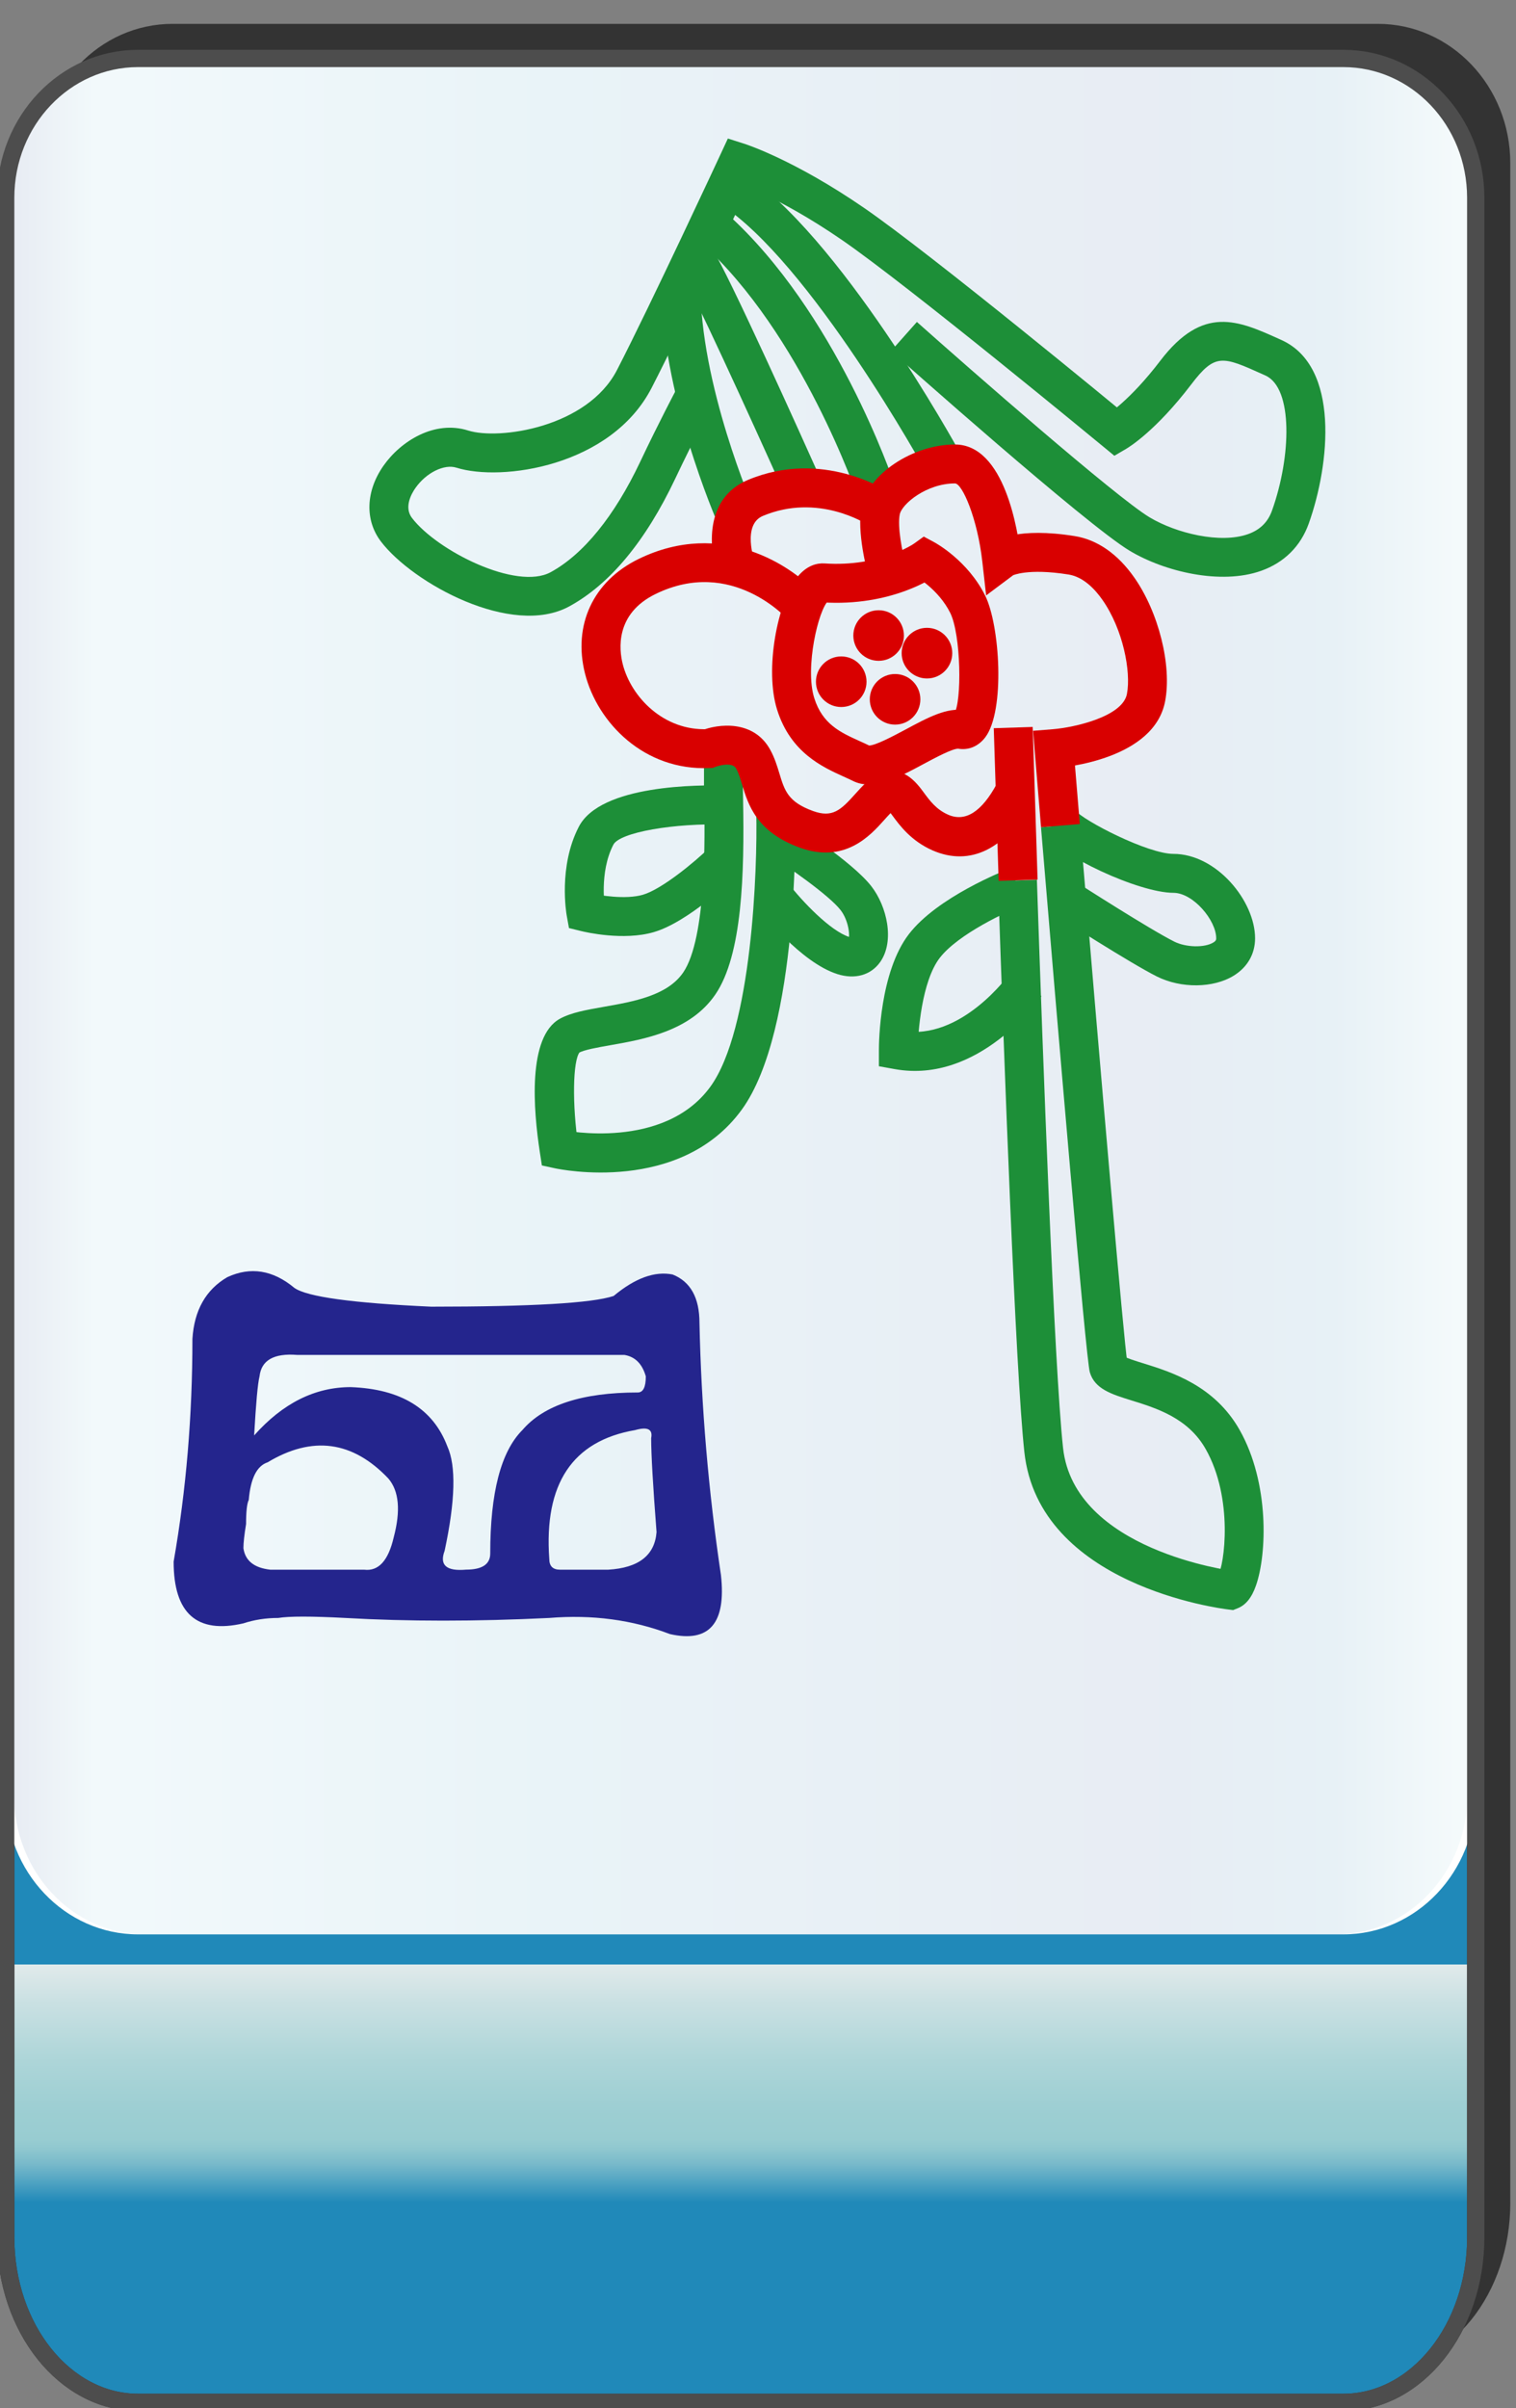<?xml version="1.0" encoding="utf-8"?>
<!-- Generator: Adobe Illustrator 12.0.0, SVG Export Plug-In . SVG Version: 6.00 Build 51448)  -->
<!DOCTYPE svg PUBLIC "-//W3C//DTD SVG 1.1//EN" "http://www.w3.org/Graphics/SVG/1.1/DTD/svg11.dtd">
<svg  version="1.1"
	 xmlns:x="http://ns.adobe.com/Extensibility/1.0/" xmlns:i="http://ns.adobe.com/AdobeIllustrator/10.0/" xmlns:graph="http://ns.adobe.com/Graphs/1.0/" i:viewOrigin="-0.3193 135.7061" i:rulerOrigin="0 0" i:pageBounds="0 136 85 0"
	 xmlns="http://www.w3.org/2000/svg" xmlns:xlink="http://www.w3.org/1999/xlink" xmlns:a="http://ns.adobe.com/AdobeSVGViewerExtensions/3.0/"
	 width="85.678" height="136.025" viewBox="0 0 85.678 136.025" overflow="visible" enable-background="new 0 0 85.678 136.025"
	 xml:space="preserve">
<rect x="0" y="0" width="85.678" height="136.025" fill="#808080" stroke="none"/>
<g id="图层_1" i:knockout="Off" i:layer="yes" i:dimmedPercent="50" i:rgbTrio="#4F008000FFFF">
	<g i:knockout="Off">
		<path fill="#333333" d="M2.274,99.465v24.962c0,5.149,3.353,9.325,7.481,9.325h68.118c4.133,0,7.484-4.176,7.484-9.325h-0.002
			V9.216c0-4.344-3.352-7.869-7.482-7.869H9.756c-4.131,0-7.481,3.525-7.481,7.869H2.272v90.228
			C2.272,99.45,2.274,99.458,2.274,99.465z"/>
		
			<linearGradient id="XMLID_3_" gradientUnits="userSpaceOnUse" x1="-22.991" y1="22.718" x2="-22.991" y2="148.285" gradientTransform="matrix(1 0 0 -1 64.853 158.424)">
			<stop  offset="0.09" style="stop-color:#2089B9"/>
			<stop  offset="0.099" style="stop-color:#4FA3C2"/>
			<stop  offset="0.107" style="stop-color:#77B9CA"/>
			<stop  offset="0.114" style="stop-color:#8FC7CF"/>
			<stop  offset="0.118" style="stop-color:#98CCD1"/>
			<stop  offset="0.134" style="stop-color:#9ECFD3"/>
			<stop  offset="0.156" style="stop-color:#AFD6D9"/>
			<stop  offset="0.181" style="stop-color:#CBE1E3"/>
			<stop  offset="0.197" style="stop-color:#E1EAEB"/>
			<a:midPointStop  offset="0.09" style="stop-color:#2089B9"/>
			<a:midPointStop  offset="0.5" style="stop-color:#2089B9"/>
			<a:midPointStop  offset="0.099" style="stop-color:#4FA3C2"/>
			<a:midPointStop  offset="0.5" style="stop-color:#4FA3C2"/>
			<a:midPointStop  offset="0.107" style="stop-color:#77B9CA"/>
			<a:midPointStop  offset="0.5" style="stop-color:#77B9CA"/>
			<a:midPointStop  offset="0.114" style="stop-color:#8FC7CF"/>
			<a:midPointStop  offset="0.5" style="stop-color:#8FC7CF"/>
			<a:midPointStop  offset="0.118" style="stop-color:#98CCD1"/>
			<a:midPointStop  offset="0.5" style="stop-color:#98CCD1"/>
			<a:midPointStop  offset="0.134" style="stop-color:#9ECFD3"/>
			<a:midPointStop  offset="0.5" style="stop-color:#9ECFD3"/>
			<a:midPointStop  offset="0.156" style="stop-color:#AFD6D9"/>
			<a:midPointStop  offset="0.5" style="stop-color:#AFD6D9"/>
			<a:midPointStop  offset="0.181" style="stop-color:#CBE1E3"/>
			<a:midPointStop  offset="0.5" style="stop-color:#CBE1E3"/>
			<a:midPointStop  offset="0.197" style="stop-color:#E1EAEB"/>
		</linearGradient>
		<path fill="url(#XMLID_3_)" d="M83.405,126.381c0,5.15-3.352,9.325-7.48,9.325H7.804c-4.131,0-7.482-4.177-7.482-9.325V19.465
			c0-5.148,3.354-9.326,7.482-9.326h68.117c4.133,0,7.482,4.176,7.482,9.326v106.916H83.405z"/>
		<path fill="none" stroke="#333333" stroke-width="0.977" d="M83.405,126.381c0,5.15-3.352,9.325-7.48,9.325H7.804
			c-4.131,0-7.482-4.177-7.482-9.325V19.465c0-5.148,3.354-9.326,7.482-9.326h68.117c4.133,0,7.482,4.176,7.482,9.326v106.916
			H83.405z"/>
		<path fill="#FFFFFF" d="M0.32,11.17c0-4.344,3.354-7.869,7.482-7.869h68.118c4.133,0,7.482,3.523,7.482,7.869v90.229
			c0,4.346-3.352,7.869-7.482,7.869H7.802c-4.131,0-7.482-3.523-7.482-7.87L0.32,11.17L0.32,11.17z"/>
		
			<linearGradient id="XMLID_4_" gradientUnits="userSpaceOnUse" x1="3.702" y1="54.94" x2="85.847" y2="54.94" gradientTransform="matrix(-1 0 0 1 86.637 1.345)">
			<stop  offset="0" style="stop-color:#A2D8E0"/>
			<stop  offset="0.09" style="stop-color:#1878AD"/>
			<stop  offset="0.213" style="stop-color:#194D91"/>
			<stop  offset="0.64" style="stop-color:#2B90BD"/>
			<stop  offset="0.944" style="stop-color:#82CBDE"/>
			<stop  offset="1" style="stop-color:#1A478D"/>
			<a:midPointStop  offset="0" style="stop-color:#A2D8E0"/>
			<a:midPointStop  offset="0.5" style="stop-color:#A2D8E0"/>
			<a:midPointStop  offset="0.09" style="stop-color:#1878AD"/>
			<a:midPointStop  offset="0.5" style="stop-color:#1878AD"/>
			<a:midPointStop  offset="0.213" style="stop-color:#194D91"/>
			<a:midPointStop  offset="0.5" style="stop-color:#194D91"/>
			<a:midPointStop  offset="0.64" style="stop-color:#2B90BD"/>
			<a:midPointStop  offset="0.5" style="stop-color:#2B90BD"/>
			<a:midPointStop  offset="0.944" style="stop-color:#82CBDE"/>
			<a:midPointStop  offset="0.5" style="stop-color:#82CBDE"/>
			<a:midPointStop  offset="1" style="stop-color:#1A478D"/>
		</linearGradient>
		<path i:isolated="yes" i:knockout="Off" opacity="0.1" fill="url(#XMLID_4_)" enable-background="new    " d="M0.79,11.17
			c0-4.344,3.313-7.869,7.397-7.869h67.347c4.086,0,7.4,3.523,7.4,7.869v90.229c0,4.346-3.314,7.869-7.4,7.869H8.188
			c-4.084,0-7.397-3.523-7.397-7.87V11.17L0.79,11.17z"/>
		<path fill="none" stroke="#4D4D4D" stroke-width="0.977" d="M0.32,101.419v24.962c0,5.148,3.353,9.325,7.482,9.325h68.12
			c4.131,0,7.48-4.175,7.48-9.325V11.171c0-4.346-3.352-7.869-7.482-7.869H7.803c-4.13,0-7.482,3.525-7.482,7.869l-0.001,90.228
			C0.319,101.404,0.32,101.411,0.32,101.419z"/>
	</g>
	<path fill="#1D8F38" d="M58.601,49.699c0.338,10.018,0.979,27.508,1.478,32.088c0.629,5.793,9.506,6.938,9.596,6.95l-0.541,0.069
		c-0.182,0.074-0.286,0.188-0.309,0.227c0.381-0.602,0.892-4.393-0.682-7.173c-0.99-1.758-2.773-2.312-4.209-2.757
		c-1.111-0.345-2.07-0.643-2.343-1.592c-0.223-0.775-1.823-19.619-2.758-30.781l2.191-0.184c1.172,13.983,2.514,29.465,2.682,30.36
		c-0.049-0.167-0.145-0.266-0.176-0.288c0.135,0.098,0.666,0.263,1.056,0.384c1.614,0.501,4.051,1.257,5.473,3.773
		c1.688,2.983,1.548,7.01,0.923,8.79c-0.237,0.679-0.575,1.099-1.028,1.279l-0.262,0.105l-0.279-0.034
		c-0.438-0.052-10.705-1.365-11.521-8.896c-0.505-4.649-1.147-22.203-1.487-32.25L58.601,49.699z"/>
	<path fill="#1D8F38" d="M60.899,49.875c0.039,0.025,4.071,2.617,5.469,3.316c0.66,0.33,1.711,0.353,2.205,0.048
		c0.162-0.099,0.162-0.17,0.162-0.238c0-1.013-1.301-2.568-2.42-2.568c-1.949,0-6.494-2.112-7.367-3.424l1.818-1.234
		c0.473,0.588,4.102,2.459,5.549,2.459c2.442,0,4.617,2.666,4.617,4.768c0,0.88-0.428,1.63-1.204,2.109
		c-1.151,0.712-2.979,0.733-4.347,0.048c-1.502-0.751-5.507-3.325-5.677-3.434L60.899,49.875z"/>
	<polygon fill="#B3D495" points="41.814,52.727 41.813,52.727 41.813,52.726 	"/>
	<g i:knockout="Off">
		<path fill="#24258D" d="M37.86,92.305c-2.123-0.808-4.396-1.11-6.821-0.91c-4.145,0.202-7.985,0.202-11.523,0
			c-1.92-0.102-3.184-0.102-3.79,0c-0.707,0-1.365,0.104-1.971,0.305c-2.628,0.606-3.942-0.557-3.942-3.486
			c0.708-4.043,1.062-8.238,1.062-12.584c0.102-1.617,0.759-2.779,1.972-3.487c1.313-0.605,2.576-0.403,3.789,0.606
			c0.709,0.506,3.285,0.86,7.732,1.062c5.66,0,9.098-0.2,10.311-0.604c1.213-1.011,2.324-1.415,3.335-1.213
			c1.011,0.403,1.517,1.313,1.517,2.729c0.102,4.75,0.506,9.501,1.214,14.252C41.047,91.699,40.086,92.811,37.86,92.305z
			 M31.043,88.061c0,0.404,0.201,0.607,0.604,0.607c0.708,0,1.617,0,2.729,0c1.717-0.102,2.627-0.81,2.729-2.123
			c-0.203-2.628-0.304-4.396-0.304-5.307c0.101-0.506-0.202-0.656-0.909-0.455C32.354,81.391,30.737,83.816,31.043,88.061z
			 M25.279,81.693c0.507,1.109,0.455,3.082-0.151,5.91c-0.304,0.81,0.102,1.162,1.213,1.062c0.91,0,1.365-0.304,1.365-0.91
			c0-3.437,0.605-5.762,1.818-6.975c1.213-1.414,3.387-2.122,6.52-2.122c0.305,0,0.455-0.305,0.455-0.909
			c-0.201-0.709-0.606-1.113-1.213-1.213c-5.861,0-12.027,0-18.496,0c-1.314-0.103-2.021,0.303-2.123,1.213
			c-0.102,0.404-0.201,1.516-0.304,3.335c1.617-1.819,3.438-2.729,5.458-2.729C22.651,78.459,24.471,79.57,25.279,81.693z
			 M14.059,84.726c-0.101,0.202-0.152,0.657-0.152,1.364c-0.1,0.606-0.15,1.062-0.15,1.365c0.101,0.707,0.606,1.111,1.517,1.213
			c1.618,0,3.387,0,5.307,0c0.809,0.1,1.363-0.506,1.668-1.82c0.403-1.516,0.303-2.628-0.305-3.335
			c-2.021-2.123-4.295-2.427-6.821-0.909C14.515,82.805,14.161,83.513,14.059,84.726z"/>
	</g>
	<path fill="#1D8F38" d="M58.858,56.273c-0.144,0.203-3.539,4.967-8.281,4.12l-0.905-0.163v-0.921c0-0.443,0.047-4.396,1.692-6.539
		c1.609-2.091,5.336-3.569,5.756-3.73l0.791,2.053c-0.981,0.379-3.758,1.662-4.803,3.019c-1.011,1.315-1.236,4.199-1.238,5.198
		l-0.905-1.083c3.354,0.598,6.065-3.18,6.092-3.218l-0.001,0.002L58.858,56.273z"/>
	<path fill="#1D8F38" d="M44.938,45.812c0.012,0.503,0.258,12.377-3.02,16.875c-3.479,4.772-10.267,3.369-10.555,3.307l-0.738-0.16
		l-0.115-0.748c-0.367-2.381-0.707-6.527,1.133-7.539c0.636-0.35,1.489-0.499,2.477-0.673c1.685-0.296,3.595-0.631,4.49-1.938
		c1.334-1.944,1.224-7.808,1.187-9.735c-0.006-0.306-0.01-0.549-0.01-0.73v-2.304h2.198v2.304c0,0.16,0.005,0.393,0.011,0.688
		c0.08,4.201-0.043,8.795-1.57,11.021c-1.418,2.069-4.024,2.526-5.926,2.86c-0.728,0.128-1.48,0.26-1.795,0.434
		c0.041-0.023,0.06-0.044,0.061-0.044c-0.397,0.458-0.436,2.995-0.08,5.321l-0.856-0.909c0.056,0.013,5.684,1.155,8.313-2.451
		c2.357-3.234,2.674-12.304,2.597-15.526l0,0L44.938,45.812z"/>
	<path fill="#1D8F38" d="M41.067,46.578c-2.991-0.098-6.044,0.443-6.402,1.136c-0.816,1.573-0.475,3.599-0.471,3.617l-0.821-0.872
		c0.492,0.119,1.986,0.367,2.96,0.084c1.062-0.311,2.89-1.813,3.79-2.686h-0.001l1.532,1.578c-0.277,0.27-2.771,2.656-4.706,3.219
		c-1.714,0.5-3.859,0-4.1-0.059l-0.692-0.17l-0.127-0.702c-0.02-0.112-0.484-2.772,0.683-5.022c1.231-2.377,6.764-2.378,8.43-2.322
		L41.067,46.578z"/>
	<path fill="#1D8F38" d="M44.569,49.92c0.756,0.982,2.354,2.666,3.424,3.007c0.103,0.033,0.148,0.032,0.148,0.032
		c-0.062,0.002-0.17,0.068-0.197,0.125c0.114-0.222,0.008-1.102-0.437-1.675c-0.647-0.832-2.954-2.449-4.256-3.272l0,0l1.176-1.859
		c0.378,0.239,3.722,2.375,4.816,3.782c0.886,1.138,1.33,3.096,0.506,4.275c-0.524,0.75-1.432,1.007-2.43,0.688
		c-2.067-0.661-4.255-3.446-4.498-3.761L44.569,49.92z"/>
	<path fill="#1D8F38" d="M44.325,27.857c-1.979-4.417-5.323-11.721-5.871-12.513l1.809-1.252c0.827,1.192,5.202,10.927,6.07,12.866
		L44.325,27.857z"/>
	<path fill="#1D8F38" d="M40.603,29.652c-0.134-0.304-3.274-7.518-3.213-13.684l2.199,0.021c-0.058,5.686,2.996,12.707,3.027,12.777
		l0,0L40.603,29.652z"/>
	<path fill="#1D8F38" d="M48.485,28.117c-0.029-0.093-3.164-9.274-8.873-14.412l1.472-1.635c6.145,5.531,9.354,14.949,9.486,15.347
		L48.485,28.117z"/>
	<path fill="#1D8F38" d="M51.819,18.186c3.016,2.684,11.258,9.901,13.153,11.038c1.509,0.904,4.006,1.505,5.57,0.945
		c0.673-0.241,1.115-0.677,1.348-1.331c1.086-3.039,1.198-6.919-0.375-7.627l-0.128-0.058c-2.295-1.033-2.709-1.219-4.064,0.562
		c-1.996,2.618-3.516,3.545-3.683,3.643l-0.661,0.387l-0.593-0.489c-0.11-0.091-11.047-9.118-14.803-11.701
		c-3.633-2.499-6.168-3.331-6.191-3.339l1.332-0.584c-0.04,0.085-3.992,8.583-5.899,12.281c-2.292,4.442-8.487,5.306-11.029,4.505
		c-0.693-0.22-1.713,0.285-2.318,1.149c-0.215,0.305-0.662,1.082-0.194,1.692c1.419,1.856,5.913,4.112,7.838,3.062
		c1.856-1.013,3.604-3.166,5.054-6.225c1.079-2.277,2.023-4.053,2.062-4.127l1.941,1.035c-0.01,0.017-0.961,1.806-2.017,4.033
		c-1.675,3.532-3.688,5.959-5.987,7.215c-3.254,1.774-8.848-1.312-10.641-3.657c-0.924-1.207-0.869-2.853,0.143-4.293
		c0.967-1.378,2.875-2.586,4.781-1.983c1.748,0.55,6.735-0.169,8.412-3.417c1.887-3.657,5.819-12.114,5.858-12.199l0.408-0.878
		l0.924,0.294c0.114,0.036,2.842,0.92,6.77,3.622c3.836,2.637,14.506,11.444,14.957,11.818l-1.262-0.099
		c0.014-0.008,1.314-0.807,3.047-3.079c2.416-3.172,4.41-2.274,6.719-1.234l0.128,0.058c3.317,1.492,2.741,7.021,1.545,10.373
		c-0.457,1.277-1.384,2.198-2.679,2.662c-2.285,0.817-5.474,0.051-7.442-1.13c-2.461-1.475-13.037-10.882-13.484-11.282
		L51.819,18.186z"/>
	<path fill="#1D8F38" d="M52.344,26.676c-0.064-0.119-6.586-11.942-11.684-15.17l1.178-1.859
		c5.575,3.532,12.159,15.465,12.438,15.972L52.344,26.676z"/>
	<g i:knockout="Off">
		<path fill="#D90000" d="M49.227,29.744c0,0-0.094-0.039-0.099-0.042l-0.084-0.056c-0.115-0.074-2.823-1.806-5.93-0.503
			c-1.186,0.497-0.477,2.552-0.469,2.573l-0.002-0.005l-2.068,0.75c-0.505-1.394-0.801-4.305,1.689-5.348
			c4.216-1.769,7.843,0.597,7.995,0.699L49.227,29.744z"/>
	</g>
	<g i:knockout="Off">
		<path fill="#D90000" d="M46.601,31.827c-0.405-0.026-1.006,0.09-1.562,0.797c-1.092,1.394-1.839,5.191-1.118,7.473
			c0.762,2.416,2.563,3.231,3.755,3.77c0.188,0.085,0.365,0.165,0.521,0.243c1.15,0.575,2.539-0.17,4.01-0.958
			c0.605-0.325,1.619-0.87,1.949-0.86c-0.002,0-0.009,0-0.022-0.003c0.599,0.109,1.164-0.127,1.555-0.648
			c1.126-1.501,0.822-6.332-0.016-8.006c-0.982-1.97-2.785-2.957-2.86-2.998l-0.606-0.326l-0.56,0.403
			C51.632,30.723,49.721,32.036,46.601,31.827z M51.766,32.574l-0.005-0.003c0.013,0.007,1.275,0.716,1.941,2.047
			c0.612,1.223,0.67,5.032,0.22,5.706c0.063-0.093,0.312-0.252,0.604-0.199c-0.994-0.181-2.091,0.407-3.359,1.089
			c-0.646,0.345-1.728,0.925-2.078,0.898c0,0,0.037,0.003,0.092,0.03c-0.192-0.096-0.399-0.189-0.598-0.279
			c-1.08-0.489-2.098-0.949-2.564-2.428c-0.542-1.718,0.236-5.014,0.798-5.503c-0.031,0.028-0.164,0.104-0.357,0.091
			c3.951,0.264,6.375-1.453,6.479-1.526L51.766,32.574z"/>
	</g>
	<g i:knockout="Off">
		<path fill="#D90000" d="M44.616,35.088c-0.129-0.15-3.256-3.638-7.567-1.534c-2.297,1.122-2.062,3.146-1.854,3.964
			c0.475,1.861,2.318,3.779,4.803,3.67l-0.359,0.077c0.937-0.375,2.955-0.628,3.894,1.094c0.25,0.456,0.391,0.924,0.516,1.335
			c0.293,0.967,0.486,1.605,1.896,2.118c1.102,0.401,1.573-0.052,2.383-0.955c0.385-0.429,0.781-0.873,1.312-1.12
			c1.349-0.626,2.169,0.49,2.564,1.026c0.351,0.475,0.713,0.966,1.385,1.26c0.971,0.425,1.898-0.167,2.755-1.76l1.938,1.043
			c-1.433,2.659-3.463,3.655-5.574,2.732c-1.211-0.531-1.85-1.397-2.273-1.97c-0.106-0.146-0.256-0.347-0.317-0.399
			c0.102,0.084,0.334,0.117,0.453,0.062c-0.123,0.058-0.412,0.379-0.603,0.593c-0.776,0.868-2.223,2.483-4.774,1.556
			c-2.444-0.89-2.908-2.427-3.25-3.549c-0.107-0.356-0.199-0.661-0.341-0.919c-0.233-0.428-1.144-0.105-1.145-0.104l-0.174,0.069
			l-0.188,0.008c-3.684,0.163-6.326-2.554-7.031-5.325c-0.699-2.747,0.458-5.231,3.021-6.482c4.684-2.287,8.718,0.354,10.196,2.071
			L44.616,35.088z"/>
	</g>
	<g i:knockout="Off">
		<path fill="#D90000" d="M58.835,46.729l-0.361-4.348c0,0-0.091-1.1-0.09-1.1l1.103-0.088c1.266-0.1,3.963-0.721,4.203-1.993
			c0.241-1.264-0.221-3.658-1.388-5.319c-0.403-0.577-1.063-1.292-1.905-1.427c-2.352-0.376-3.18,0.068-3.128,0.032l-1.537,1.149
			l-0.215-1.908c-0.274-2.44-1.133-4.42-1.547-4.42c-1.6,0-3.002,1.154-3.121,1.755c-0.137,0.684,0.138,2.112,0.343,2.851v-0.001
			l-2.119,0.59c-0.07-0.247-0.664-2.453-0.381-3.871c0.37-1.843,2.885-3.522,5.278-3.522c2.808,0,3.566,4.88,3.732,6.376
			l-1.752-0.76c0.312-0.234,1.582-0.957,4.791-0.442c1.268,0.201,2.43,1.009,3.359,2.334c1.383,1.968,2.135,4.975,1.748,6.996
			c-0.618,3.253-5.627,3.73-6.193,3.774l1.012-1.188l0.359,4.348L58.835,46.729z"/>
	</g>
	<g i:knockout="Off">
		
			<rect x="53.05" y="44.328" transform="matrix(-0.032 -1 1 -0.032 13.809 104.226)" fill="#D90000" width="8.623" height="2.2"/>
	</g>
	<circle fill="#D90000" cx="52.388" cy="36.895" r="1.43"/>
	<circle fill="#D90000" cx="49.656" cy="35.9" r="1.429"/>
	<circle fill="#D90000" cx="50.586" cy="39.503" r="1.429"/>
	<circle fill="#D90000" cx="47.543" cy="38.509" r="1.429"/>
</g>
</svg>
